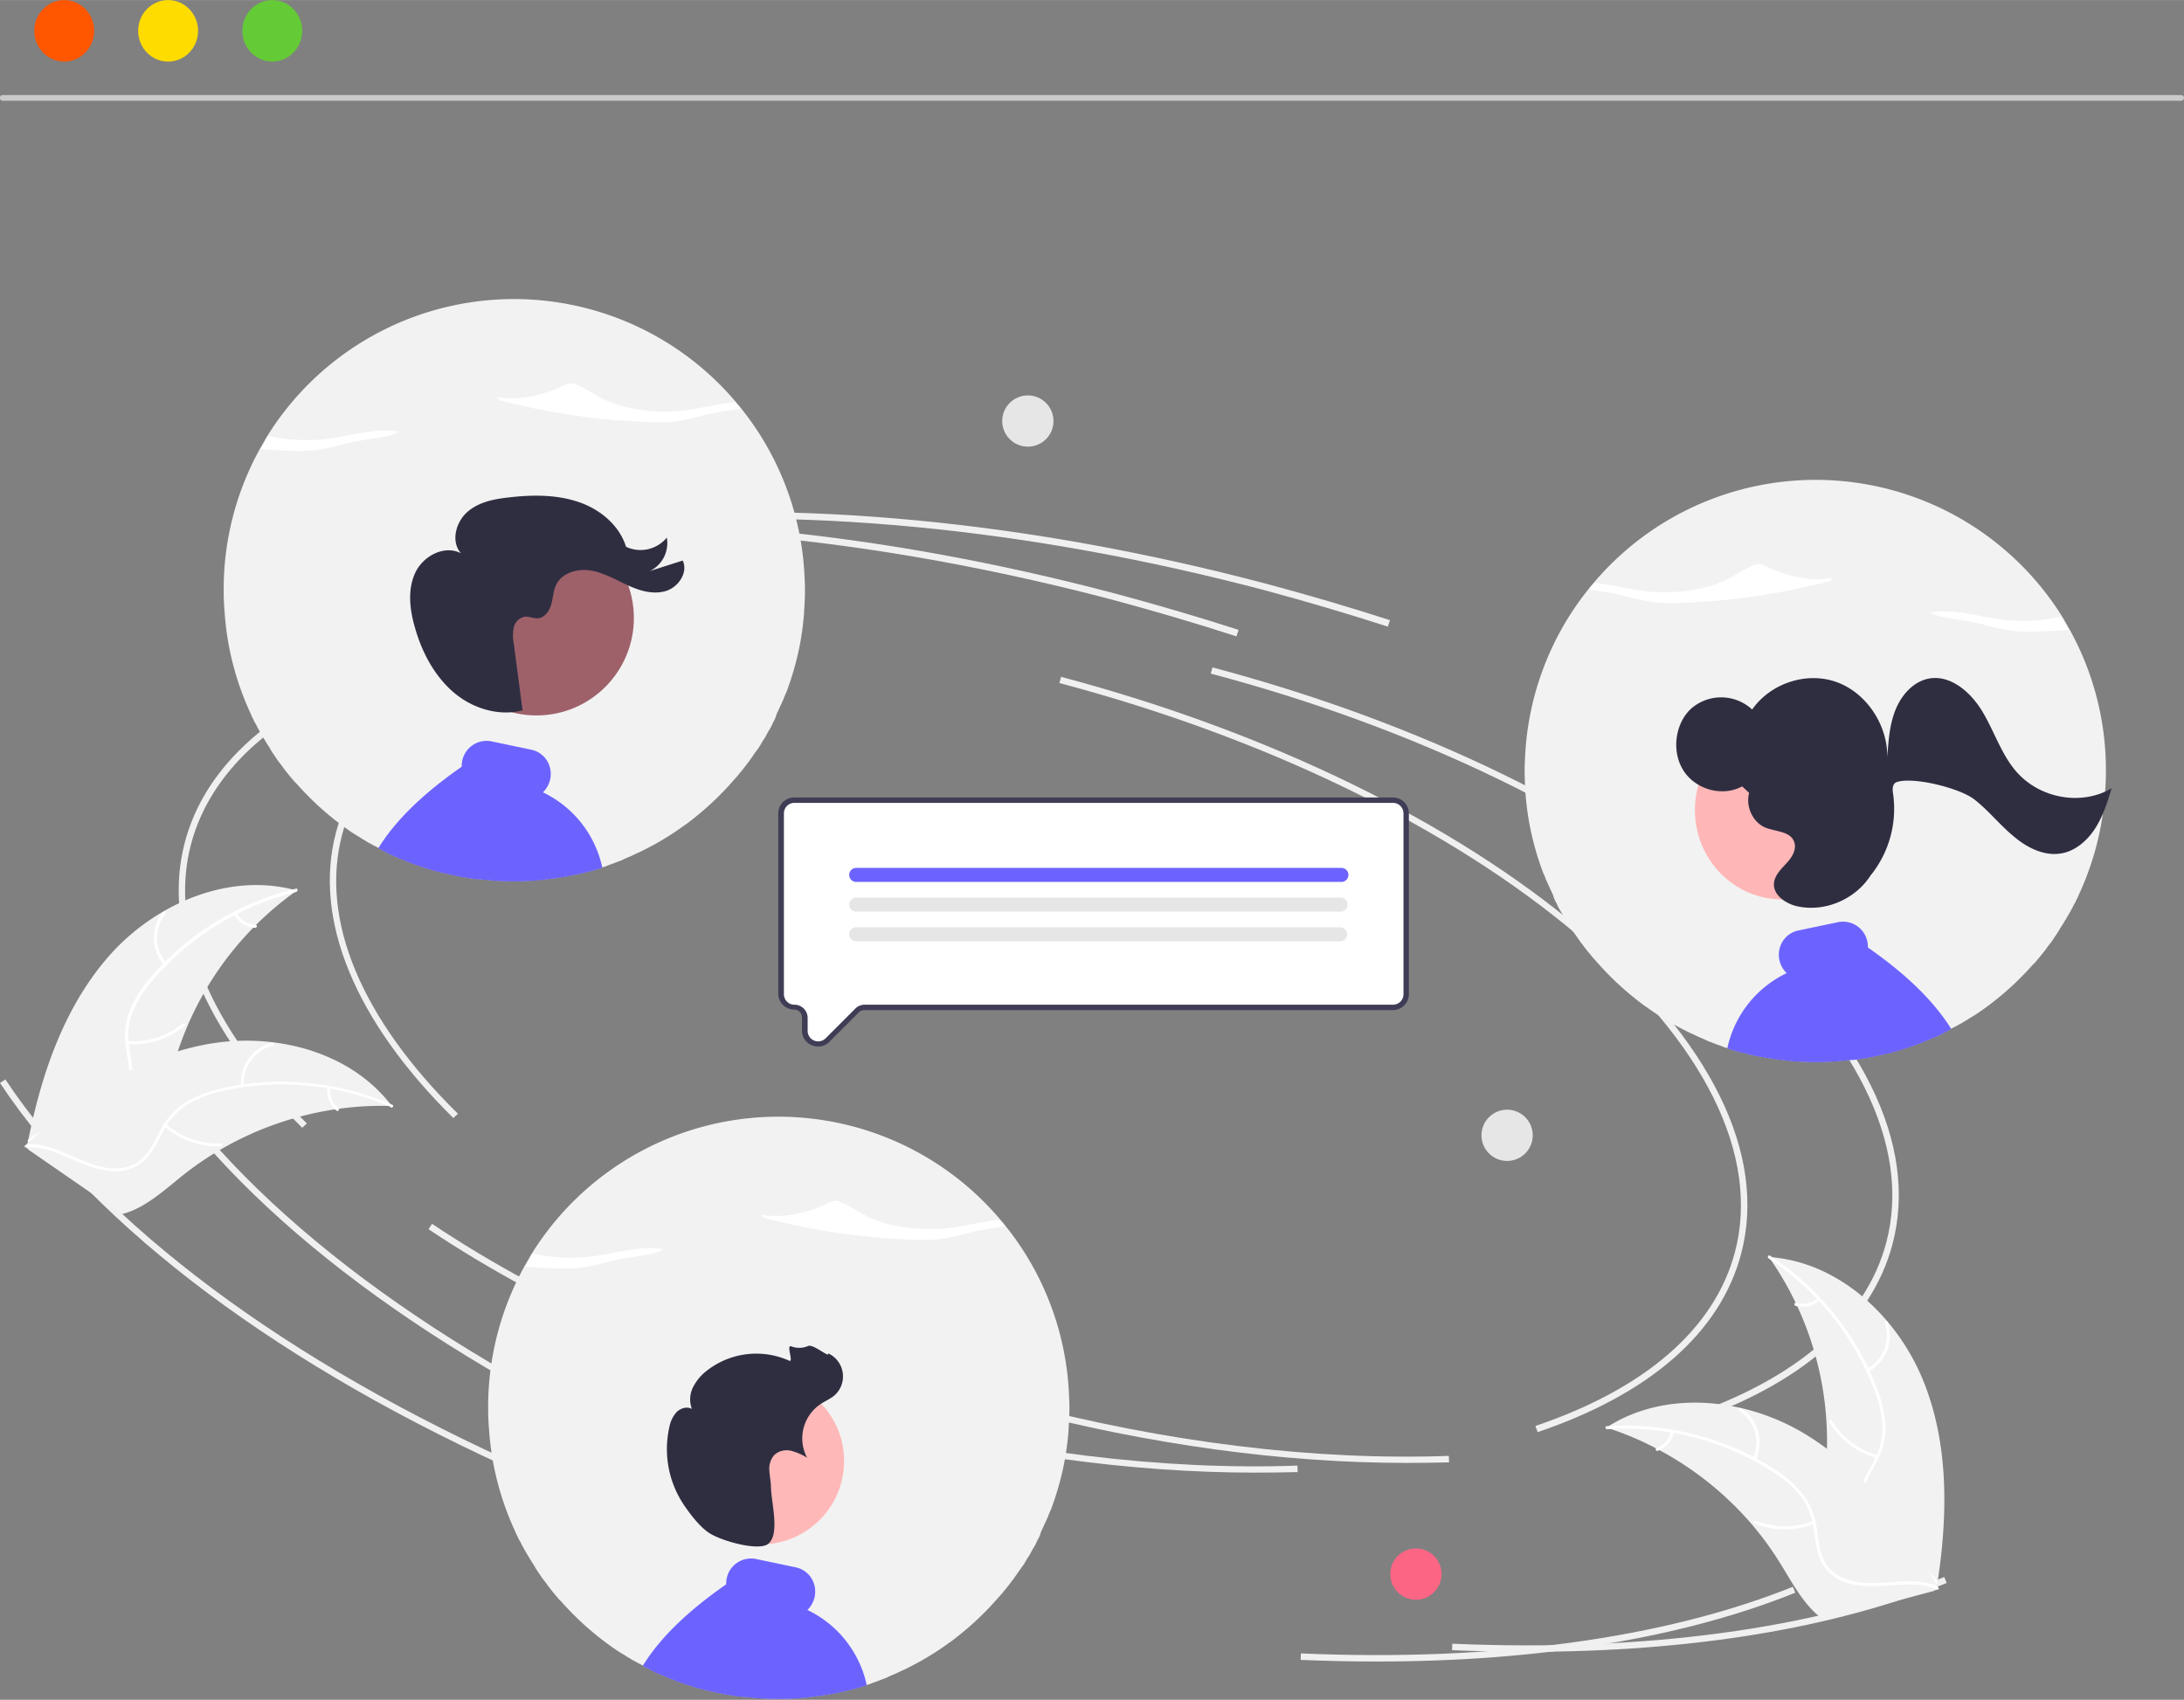 <svg xmlns="http://www.w3.org/2000/svg" data-name="Layer 1" width="809.3" height="629.9" viewBox="0 0 809.342 629.876" xmlns:xlink="http://www.w3.org/1999/xlink"><rect x="0" y="0" width="809.342" height="629.876" fill="#808080" stroke="none"/><path d="M 363.3 549.4 C 326.8 513.4 311.3 475.8 319.8 443.6 c 10.9 -41.3 59.6 -69.9 133.4 -78.4 l 0.3 2.4 c -72.8 8.4 -120.7 36.3 -131.4 76.7 c -8.3 31.4 6.9 68.1 42.9 103.5 Z" transform="translate(-195.3,-135.1)" fill="#f0f0f0"/><path d="M 716.4 677.2 c -45.7 0 -95.3 -6.8 -144.6 -19.8 c -61 -16.1 -116.9 -40.5 -161.6 -70.4 l 1.3 -2 c 44.6 29.8 100.2 54 160.9 70.1 c 54.9 14.5 110.1 21.3 159.8 19.5 l 0.1 2.4 Q 724.4 677.2 716.4 677.2 Z" transform="translate(-195.3,-135.1)" fill="#f0f0f0"/><path d="M 821.2 662.2 l -0.8 -2.3 c 40.8 -13.8 66.4 -36.1 73.9 -64.3 c 9.5 -35.9 -11.2 -77.7 -58.2 -117.5 C 788.8 438.2 720.6 405 644 384.7 l 0.6 -2.3 c 76.9 20.4 145.4 53.7 193 93.9 c 47.8 40.4 68.8 83 59 119.9 C 888.9 625.3 862.8 648.2 821.2 662.2 Z" transform="translate(-195.3,-135.1)" fill="#f0f0f0"/><path d="M 446.1 678.2 C 356.4 638.4 287.2 586.8 251.4 532.8 l 2 -1.3 C 289 585.1 357.8 636.4 447.1 676.1 Z" transform="translate(-195.3,-135.1)" fill="#f0f0f0"/><path d="M 761.6 747.2 q -13.9 0 -28.2 -0.6 l 0.1 -2.4 c 71.4 3.1 134.5 -5.5 182.3 -24.7 l 0.9 2.2 C 874.9 738.5 821.8 747.2 761.6 747.2 Z" transform="translate(-195.3,-135.1)" fill="#f0f0f0"/><path d="M 709.6 367.3 c -14.8 -4.8 -30.1 -9.3 -45.3 -13.4 c -87.8 -23.2 -174.1 -31.5 -249.6 -23.9 l -0.2 -2.4 c 75.8 -7.7 162.4 0.6 250.4 23.9 c 15.3 4.1 30.6 8.6 45.5 13.4 Z" transform="translate(-195.3,-135.1)" fill="#f0f0f0"/><path d="M 307.3 553 c -36.6 -36 -52 -73.6 -43.5 -105.8 c 10.9 -41.3 59.6 -69.9 133.4 -78.4 l 0.3 2.4 c -72.8 8.4 -120.7 36.3 -131.4 76.7 c -8.3 31.4 6.9 68.1 42.9 103.5 Z" transform="translate(-195.3,-135.1)" fill="#f0f0f0"/><path d="M 660.3 680.8 c -45.7 0 -95.3 -6.8 -144.6 -19.8 c -61 -16.1 -116.9 -40.5 -161.6 -70.4 l 1.3 -2 c 44.6 29.8 100.2 54 160.9 70.1 c 54.9 14.5 110.1 21.3 159.8 19.5 l 0.1 2.4 Q 668.4 680.8 660.3 680.8 Z" transform="translate(-195.3,-135.1)" fill="#f0f0f0"/><path d="M 765.1 665.8 l -0.8 -2.3 c 40.8 -13.8 66.4 -36.1 73.9 -64.3 c 9.5 -35.9 -11.2 -77.7 -58.2 -117.5 c -47.3 -40 -115.5 -73.2 -192.1 -93.5 l 0.6 -2.3 C 665.4 406.3 734 439.7 781.5 479.9 C 829.3 520.4 850.3 562.9 840.5 599.8 C 832.8 628.9 806.7 651.7 765.1 665.8 Z" transform="translate(-195.3,-135.1)" fill="#f0f0f0"/><path d="M 390 681.8 c -89.7 -39.8 -158.9 -91.4 -194.7 -145.4 l 2 -1.3 c 35.6 53.6 104.4 104.9 193.7 144.5 Z" transform="translate(-195.3,-135.1)" fill="#f0f0f0"/><path d="M 705.5 750.8 q -13.9 0 -28.2 -0.6 l 0.1 -2.4 c 71.4 3.1 134.5 -5.5 182.3 -24.7 l 0.9 2.2 C 818.9 742.1 765.7 750.8 705.5 750.8 Z" transform="translate(-195.3,-135.1)" fill="#f0f0f0"/><path d="M 653.5 370.9 c -14.8 -4.8 -30.1 -9.3 -45.3 -13.4 c -87.8 -23.2 -174.1 -31.5 -249.6 -23.9 l -0.2 -2.4 c 75.8 -7.7 162.4 0.6 250.4 23.9 c 15.3 4.1 30.6 8.6 45.5 13.4 Z" transform="translate(-195.3,-135.1)" fill="#f0f0f0"/><path d="M 236 489 c 17.1 -19.2 44.5 -30.9 69.3 -23.9 a 118.7 118.7 0 0 0 -46.3 67.1 c -2.7 10.5 -4.6 22.4 -13.3 28.8 c -5.4 4 -12.6 4.9 -19.3 4 c -6.7 -0.9 -13 -3.5 -19.2 -6.1 l -1.7 0.1 C 210.4 533.7 218.9 508.3 236 489 Z" transform="translate(-195.3,-135.1)" fill="#f2f2f2"/><path d="M 305.2 465.6 a 101.5 101.5 0 0 0 -53.2 32.6 a 43.7 43.7 0 0 0 -7.4 11.5 a 25.1 25.1 0 0 0 -1.5 13.1 c 0.6 4.1 1.6 8.3 1.1 12.5 a 15.3 15.3 0 0 1 -6.5 10.7 c -4.4 3.2 -9.6 4.6 -14.8 5.8 c -5.7 1.3 -11.7 2.7 -16.4 6.5 c -0.6 0.5 -1.3 -0.4 -0.7 -0.9 c 8.1 -6.6 19.5 -5.8 28.5 -10.6 c 4.2 -2.2 7.8 -5.8 8.6 -10.6 c 0.8 -4.2 -0.3 -8.5 -0.9 -12.7 a 26.7 26.7 0 0 1 1 -12.9 a 40.4 40.4 0 0 1 6.9 -11.8 a 98.4 98.4 0 0 1 22.9 -20.5 a 103.3 103.3 0 0 1 32.2 -13.9 c 0.7 -0.2 0.8 1 0.1 1.1 Z" transform="translate(-195.3,-135.1)" fill="#ffffff"/><path d="M 256.2 492.8 a 15.2 15.2 0 0 1 -0.5 -19.7 c 0.5 -0.6 1.4 0.1 0.9 0.7 a 14.1 14.1 0 0 0 0.5 18.3 c 0.5 0.5 -0.4 1.2 -0.9 0.7 Z" transform="translate(-195.3,-135.1)" fill="#ffffff"/><path d="M 242.6 520.9 a 29.3 29.3 0 0 0 20.4 -6.5 c 0.6 -0.5 1.3 0.4 0.7 0.9 a 30.5 30.5 0 0 1 -21.2 6.7 c -0.7 -0.1 -0.6 -1.2 0.2 -1.1 Z" transform="translate(-195.3,-135.1)" fill="#ffffff"/><path d="M 283 473.5 a 8.6 8.6 0 0 0 7 4.3 c 0.7 0 0.6 1.2 -0.2 1.1 a 9.7 9.7 0 0 1 -7.7 -4.7 a 0.6 0.6 0 0 1 0.1 -0.8 a 0.6 0.6 0 0 1 0.8 0.1 Z" transform="translate(-195.3,-135.1)" fill="#ffffff"/><path d="M 340.5 544.9 c -0.5 0 -0.9 0 -1.4 0 a 113.5 113.5 0 0 0 -18.4 1.1 c -0.5 0.1 -0.9 0.1 -1.4 0.2 a 119.6 119.6 0 0 0 -41.6 14.5 a 116.2 116.2 0 0 0 -14.6 9.9 c -6.4 5.1 -12.9 11.1 -20.3 13.7 a 19.9 19.9 0 0 1 -2.4 0.7 l -34.6 -23.9 c -0.1 -0.1 -0.1 -0.2 -0.2 -0.3 l -1.4 -0.9 c 0.2 -0.2 0.5 -0.4 0.7 -0.6 c 0.1 -0.1 0.3 -0.2 0.4 -0.4 c 0.1 -0.1 0.2 -0.2 0.3 -0.2 c 0 0 0.1 -0.1 0.1 -0.1 c 0.1 -0.1 0.2 -0.1 0.2 -0.2 q 2 -1.8 4 -3.5 c 0 0 0 0 0 0 c 10.3 -8.8 21.3 -16.8 33.3 -22.9 c 0.4 -0.2 0.7 -0.4 1.1 -0.5 a 110.9 110.9 0 0 1 16.8 -6.8 a 98 98 0 0 1 9.6 -2.4 a 81.5 81.5 0 0 1 25.5 -1 c 16.9 2 33 9.4 43.5 22.6 C 340 544.2 340.2 544.6 340.5 544.9 Z" transform="translate(-195.3,-135.1)" fill="#f2f2f2"/><path d="M 340.1 545.3 a 101.5 101.5 0 0 0 -62.1 -6 a 43.7 43.7 0 0 0 -12.8 4.8 a 25.1 25.1 0 0 0 -9.1 9.6 c -2 3.6 -3.7 7.6 -6.6 10.7 a 15.3 15.3 0 0 1 -11.7 4.7 c -5.4 -0.1 -10.4 -2.1 -15.3 -4.2 c -5.4 -2.4 -11 -4.9 -17 -4.7 c -0.7 0 -0.7 -1.1 0 -1.1 c 10.5 -0.4 19 7.1 29.1 8.7 c 4.7 0.7 9.7 0.1 13.3 -3.3 c 3.2 -2.9 4.9 -7 6.9 -10.7 a 26.7 26.7 0 0 1 8.5 -9.7 a 40.4 40.4 0 0 1 12.6 -5.3 a 98.4 98.4 0 0 1 30.7 -2.6 a 103.3 103.3 0 0 1 34.1 8.3 c 0.7 0.3 0.1 1.3 -0.6 1 Z" transform="translate(-195.3,-135.1)" fill="#ffffff"/><path d="M 284.6 537.5 a 15.2 15.2 0 0 1 11.5 -16 c 0.7 -0.2 1 0.9 0.3 1.1 a 14.1 14.1 0 0 0 -10.7 14.9 c 0.1 0.7 -1.1 0.7 -1.1 0 Z" transform="translate(-195.3,-135.1)" fill="#ffffff"/><path d="M 256.9 551.7 a 29.3 29.3 0 0 0 20.2 7.1 c 0.7 0 0.7 1.1 0 1.1 a 30.5 30.5 0 0 1 -21 -7.5 c -0.6 -0.5 0.3 -1.3 0.8 -0.8 Z" transform="translate(-195.3,-135.1)" fill="#ffffff"/><path d="M 317.7 538.2 a 8.6 8.6 0 0 0 3 7.6 c 0.6 0.5 -0.2 1.3 -0.8 0.8 a 9.7 9.7 0 0 1 -3.3 -8.4 a 0.6 0.6 0 0 1 0.6 -0.6 a 0.6 0.6 0 0 1 0.6 0.6 Z" transform="translate(-195.3,-135.1)" fill="#ffffff"/><path d="M 908 646.7 c -9.7 -23.9 -31.5 -44.1 -57.2 -45.8 a 118.7 118.7 0 0 1 21.1 78.7 c -1 10.8 -3.2 22.6 2.8 31.6 c 3.8 5.6 10.2 8.9 16.8 10.3 c 6.6 1.4 13.4 1.1 20.1 0.7 l 1.5 0.7 C 917.1 697.4 917.7 670.5 908 646.7 Z" transform="translate(-195.3,-135.1)" fill="#f2f2f2"/><path d="M 850.7 601.4 a 101.5 101.5 0 0 1 39.1 48.6 a 43.7 43.7 0 0 1 3.1 13.3 a 25.1 25.1 0 0 1 -3 12.8 c -1.9 3.7 -4.3 7.3 -5.3 11.4 a 15.3 15.3 0 0 0 2.5 12.3 c 3 4.5 7.5 7.6 11.9 10.4 c 5 3.2 10.1 6.4 13.3 11.6 c 0.4 0.6 1.3 0 0.9 -0.6 c -5.4 -9 -16.4 -12 -23.2 -19.6 c -3.2 -3.5 -5.4 -8 -4.5 -12.9 c 0.7 -4.2 3.2 -7.9 5.1 -11.7 A 26.7 26.7 0 0 0 894 664.7 a 40.4 40.4 0 0 0 -2.5 -13.4 a 98.4 98.4 0 0 0 -14.7 -27 a 103.3 103.3 0 0 0 -25.6 -23.9 c -0.6 -0.4 -1.1 0.6 -0.5 1 Z" transform="translate(-195.3,-135.1)" fill="#ffffff"/><path d="M 887.7 643.4 a 15.2 15.2 0 0 0 7.1 -18.4 c -0.2 -0.7 -1.3 -0.3 -1.1 0.3 a 14.1 14.1 0 0 1 -6.6 17.1 c -0.6 0.3 0 1.3 0.6 0.9 Z" transform="translate(-195.3,-135.1)" fill="#ffffff"/><path d="M 891.1 674.4 a 29.3 29.3 0 0 1 -17 -12.9 c -0.4 -0.6 -1.3 0 -0.9 0.6 a 30.5 30.5 0 0 0 17.7 13.4 c 0.7 0.2 0.9 -0.9 0.2 -1.1 Z" transform="translate(-195.3,-135.1)" fill="#ffffff"/><path d="M 868.9 616.2 a 8.6 8.6 0 0 1 -8 1.7 c -0.7 -0.2 -0.9 0.9 -0.2 1.1 a 9.7 9.7 0 0 0 8.8 -1.9 a 0.6 0.6 0 0 0 0.2 -0.8 a 0.6 0.6 0 0 0 -0.8 -0.2 Z" transform="translate(-195.3,-135.1)" fill="#ffffff"/><path d="M 790.8 664.2 c 0.4 0.1 0.9 0.3 1.3 0.4 a 113.5 113.5 0 0 1 16.9 7.2 c 0.4 0.2 0.9 0.4 1.3 0.7 a 119.6 119.6 0 0 1 34.3 27.6 a 116.2 116.2 0 0 1 10.4 14.3 c 4.3 6.9 8.4 14.8 14.5 19.7 a 19.9 19.9 0 0 0 2 1.4 l 40.6 -10.9 c 0.1 -0.1 0.2 -0.1 0.2 -0.2 l 1.6 -0.4 c -0.1 -0.3 -0.3 -0.5 -0.4 -0.8 c -0.1 -0.2 -0.2 -0.3 -0.3 -0.5 c -0.1 -0.1 -0.1 -0.2 -0.2 -0.3 c 0 0 0 -0.1 -0.1 -0.1 c 0 -0.1 -0.1 -0.2 -0.1 -0.3 q -1.3 -2.3 -2.6 -4.6 c 0 0 0 0 0 0 c -6.7 -11.7 -14.4 -23 -23.7 -32.7 c -0.3 -0.3 -0.6 -0.6 -0.9 -0.9 a 110.9 110.9 0 0 0 -13.5 -12 a 98 98 0 0 0 -8.2 -5.5 a 81.5 81.5 0 0 0 -23.7 -9.5 c -16.6 -3.8 -34.2 -2.2 -48.5 6.6 C 791.5 663.7 791.2 663.9 790.8 664.2 Z" transform="translate(-195.3,-135.1)" fill="#f2f2f2"/><path d="M 791 664.7 a 101.5 101.5 0 0 1 60.5 15.3 a 43.7 43.7 0 0 1 10.5 8.8 a 25.1 25.1 0 0 1 5.3 12.1 c 0.7 4.1 0.9 8.4 2.6 12.3 a 15.3 15.3 0 0 0 9.4 8.3 c 5.1 1.7 10.5 1.5 15.8 1.1 c 5.9 -0.4 12 -1 17.6 1.3 c 0.7 0.3 1.1 -0.8 0.4 -1.1 c -9.7 -3.9 -20.3 0.3 -30.3 -1.6 c -4.7 -0.9 -9.1 -3.2 -11.4 -7.6 c -2 -3.8 -2.2 -8.2 -2.9 -12.4 a 26.7 26.7 0 0 0 -4.8 -12 a 40.4 40.4 0 0 0 -10.1 -9.2 a 98.4 98.4 0 0 0 -28 -12.7 a 103.3 103.3 0 0 0 -34.9 -3.7 c -0.7 0 -0.5 1.2 0.2 1.1 Z" transform="translate(-195.3,-135.1)" fill="#ffffff"/><path d="M 846 675.9 a 15.2 15.2 0 0 0 -5.4 -18.9 c -0.6 -0.4 -1.3 0.5 -0.7 0.9 a 14.1 14.1 0 0 1 5 17.6 c -0.3 0.7 0.8 1 1.1 0.4 Z" transform="translate(-195.3,-135.1)" fill="#ffffff"/><path d="M 867.3 698.7 a 29.3 29.3 0 0 1 -21.4 -0.1 c -0.7 -0.3 -1.1 0.8 -0.4 1.1 a 30.5 30.5 0 0 0 22.3 0 c 0.7 -0.3 0.2 -1.3 -0.5 -1 Z" transform="translate(-195.3,-135.1)" fill="#ffffff"/><path d="M 814.6 665.5 a 8.6 8.6 0 0 1 -5.4 6.2 c -0.7 0.3 -0.2 1.3 0.5 1 a 9.7 9.7 0 0 0 5.9 -6.8 a 0.6 0.6 0 0 0 -0.3 -0.7 a 0.6 0.6 0 0 0 -0.7 0.3 Z" transform="translate(-195.3,-135.1)" fill="#ffffff"/><circle cx="524.7" cy="583.3" r="9.5" fill="#fd6584"/><circle cx="558.5" cy="420.7" r="9.5" fill="#e6e6e6"/><circle cx="380.9" cy="156" r="9.5" fill="#e6e6e6"/><path d="M 376.2 657.2 c 0 2.4 0.1 4.9 0.3 7.3 c 0.2 2.9 0.5 5.7 0.9 8.6 a 107.2 107.2 0 0 0 8 27.7 q 0.3 0.7 0.6 1.3 l 0.3 0.7 c 0.1 0.2 0.2 0.4 0.3 0.7 c 0.1 0.3 0.3 0.6 0.4 0.8 c 0.2 0.3 0.3 0.7 0.5 1.1 c 0 0 0 0.1 0.1 0.1 c 0.1 0.3 0.3 0.6 0.5 0.9 a 1.7 1.7 0 0 0 0.1 0.2 c 0.2 0.3 0.3 0.7 0.5 1 c 0.2 0.4 0.4 0.7 0.6 1.1 c 0.5 0.9 1 1.8 1.5 2.6 c 0.1 0.3 0.3 0.5 0.5 0.8 c 0.1 0.2 0.3 0.5 0.4 0.7 c 0.1 0.2 0.2 0.3 0.3 0.5 c 0.2 0.3 0.3 0.5 0.5 0.8 c 0.4 0.6 0.8 1.2 1.1 1.8 h 0 c 0.2 0.3 0.3 0.5 0.5 0.8 v 0 c 0.5 0.8 1.1 1.6 1.6 2.4 a 0 0 0 0 1 0 0 c 0.4 0.6 0.9 1.3 1.4 1.9 v 0 c 0.3 0.4 0.6 0.8 0.9 1.2 c 0.2 0.3 0.5 0.7 0.7 1 c 0.1 0.1 0.1 0.1 0.2 0.2 v 0 c 0.1 0.1 0.1 0.2 0.2 0.3 q 1.6 2 3.3 4 l 0.2 0.2 c 0.1 0.1 0.1 0.1 0.2 0.2 c 0.1 0.1 0.2 0.2 0.3 0.3 c 0.1 0.1 0.2 0.2 0.3 0.3 a 108.6 108.6 0 0 0 19.8 17.5 c 1 0.7 2 1.3 3 1.9 c 0.3 0.2 0.5 0.3 0.8 0.5 c 0.1 0.1 0.1 0.1 0.2 0.1 c 0.1 0.1 0.3 0.2 0.4 0.3 c 0.1 0.1 0.3 0.2 0.4 0.2 c 0.5 0.3 1.1 0.7 1.6 1 c 0.1 0.1 0.3 0.2 0.4 0.2 c 0.1 0.1 0.3 0.1 0.4 0.2 c 0 0 0 0 0 0 h 0 v 0 h 0 q 1 0.6 2 1.1 c 0.4 0.2 0.8 0.4 1.1 0.6 c 0.9 0.5 1.7 0.9 2.6 1.4 c 0.3 0.1 0.6 0.3 0.9 0.5 c 0.3 0.1 0.5 0.3 0.8 0.4 c 0.1 0 0.1 0.1 0.2 0.1 c 0.2 0.1 0.4 0.2 0.7 0.3 c 0.2 0.1 0.5 0.2 0.7 0.3 c 0.3 0.1 0.5 0.2 0.8 0.3 c 1 0.5 2 0.9 3 1.3 a 105.9 105.9 0 0 0 11.1 3.8 c 0.2 0.1 0.3 0.1 0.5 0.1 q 2.4 0.7 4.9 1.2 q 4.3 1 8.6 1.6 h 0 c 0.3 0.1 0.7 0.1 1 0.1 c 0 0 0.1 0 0.1 0 c 0 0 0 0 0 0 c 0.4 0.1 0.8 0.1 1.1 0.1 a 0.2 0.2 0 0 0 0.1 0 c 0.4 0.1 0.7 0.1 1.1 0.1 q 0.6 0.1 1.2 0.1 q 0.5 0 0.9 0.1 a 0.2 0.2 0 0 0 0.1 0 c 0.3 0 0.5 0.1 0.8 0.1 h 0 c 0.2 0 0.5 0 0.7 0.1 c 2.8 0.2 5.6 0.3 8.4 0.3 c 3.1 0 6.1 -0.1 9.1 -0.4 h 0 c 0.7 -0.1 1.3 -0.1 1.9 -0.2 c 0.2 0 0.3 0 0.5 -0.1 c 0 0 0.1 0 0.1 0 c 0.1 0 0.1 0 0.2 0 a 0.2 0.2 0 0 0 0.1 0 c 0.2 0 0.4 -0.1 0.7 -0.1 l 0.8 -0.1 c 0.3 0 0.5 -0.1 0.8 -0.1 c 0.1 0 0.1 0 0.2 0 c 0.2 0 0.4 -0.1 0.5 -0.1 c 0.1 0 0.2 0 0.3 0 c 0.2 0 0.3 -0.1 0.5 -0.1 h 0 a 105.7 105.7 0 0 0 16.2 -3.6 c 0.3 -0.1 0.6 -0.2 0.8 -0.3 c 0 0 0 0 0 0 c 0.1 0 0.2 -0.1 0.3 -0.1 c 0.8 -0.2 1.5 -0.5 2.2 -0.8 c 1 -0.3 2 -0.7 3 -1.1 c 0.3 -0.1 0.5 -0.2 0.8 -0.3 c 0.6 -0.2 1.1 -0.4 1.6 -0.7 c 0.9 -0.4 1.8 -0.8 2.8 -1.2 c 0.8 -0.4 1.7 -0.8 2.5 -1.2 c 0 0 0.1 0 0.1 0 c 0.2 -0.1 0.4 -0.2 0.6 -0.3 h 0 a 107.2 107.2 0 0 0 13.3 -7.6 q 2 -1.4 4 -2.8 c 1.1 -0.8 2.1 -1.6 3.1 -2.4 a 108.3 108.3 0 0 0 14.2 -13.6 v 0 c 0.3 -0.3 0.6 -0.7 0.9 -1 c 0.1 -0.1 0.1 -0.1 0.1 -0.1 c 0.2 -0.2 0.4 -0.5 0.6 -0.7 v 0 c 0.3 -0.3 0.5 -0.6 0.7 -0.9 c 0.1 -0.1 0.1 -0.1 0.2 -0.2 v 0 c 0.2 -0.2 0.4 -0.5 0.6 -0.7 c 0.1 -0.1 0.2 -0.2 0.3 -0.4 v 0 c 0.6 -0.7 1.2 -1.5 1.7 -2.2 c 0.1 -0.2 0.3 -0.4 0.5 -0.6 c 0.7 -1 1.4 -2 2.1 -3 v 0 c 0.3 -0.4 0.5 -0.8 0.8 -1.1 q 0.4 -0.6 0.8 -1.1 c 0.3 -0.4 0.5 -0.8 0.8 -1.2 l 0 -0.1 c 0.3 -0.4 0.5 -0.8 0.7 -1.2 c 0.2 -0.3 0.4 -0.6 0.6 -0.9 c 0.1 -0.2 0.3 -0.4 0.4 -0.6 a 2.4 2.4 0 0 0 0.1 -0.2 q 0.4 -0.7 0.8 -1.5 c 0.3 -0.6 0.7 -1.1 1 -1.7 c 0.1 -0.2 0.3 -0.5 0.4 -0.7 c 0.1 -0.1 0.1 -0.2 0.1 -0.2 c 0.1 -0.3 0.3 -0.6 0.4 -0.9 c 0.1 -0.3 0.3 -0.6 0.5 -0.9 c 0.1 -0.3 0.3 -0.6 0.4 -0.9 c 0.1 -0.2 0.2 -0.4 0.3 -0.7 a 0.2 0.2 0 0 1 0 -0.1 c 0.1 -0.1 0.1 -0.2 0.1 -0.3 a 0.2 0.2 0 0 0 0 -0.1 c 0.1 -0.2 0.2 -0.5 0.3 -0.7 c 0.1 -0.3 0.3 -0.6 0.4 -0.9 c 0.1 -0.2 0.2 -0.4 0.3 -0.6 c 0.1 -0.3 0.3 -0.6 0.4 -0.9 c 0.1 -0.3 0.3 -0.6 0.4 -0.9 a 2.3 2.3 0 0 0 0.1 -0.2 c 0.1 -0.1 0.1 -0.3 0.2 -0.4 c 0.2 -0.4 0.3 -0.8 0.5 -1.1 c 0.2 -0.4 0.3 -0.8 0.5 -1.3 c 0.2 -0.4 0.3 -0.8 0.5 -1.2 l 0.1 -0.1 a 108.3 108.3 0 0 0 5.3 -18.9 v 0 a 109.4 109.4 0 0 0 1.4 -11.1 c 0 -0.2 0 -0.4 0 -0.6 c 0.2 -2.5 0.3 -5.1 0.3 -7.6 c 0 -1.1 0 -2.3 -0.1 -3.4 a 107.2 107.2 0 0 0 -23.8 -64.2 c -0.3 -0.4 -0.6 -0.8 -1 -1.2 c -0.3 -0.4 -0.7 -0.8 -1 -1.2 a 107.7 107.7 0 0 0 -173 12.4 c -0.5 0.8 -1 1.6 -1.4 2.4 c -0.5 0.8 -0.9 1.6 -1.4 2.4 A 107.3 107.3 0 0 0 376.2 657.2 Z" transform="translate(-195.3,-135.1)" fill="#f2f2f2"/><path d="M 479.6 586.7 a 254.2 254.2 0 0 0 54.1 7.8 a 67.8 67.8 0 0 0 8.3 -0.1 c 6.1 -0.5 11.3 -2.4 17.1 -3.5 c 2.8 -0.5 5.9 -0.9 8.7 -1.4 q -1 -1.2 -2 -2.4 c -6 0.5 -12.2 2.2 -18.3 3 c -10.4 1.3 -22 -0.2 -29.9 -3.8 c -3.8 -1.8 -6.8 -4 -10.6 -5.7 a 4.9 4.9 0 0 0 -1.7 -0.5 a 5.8 5.8 0 0 0 -3.1 0.8 c -6.4 3.2 -15.7 5.8 -24.3 4.4 C 477.3 585.9 478.6 586.5 479.6 586.7 Z" transform="translate(-195.3,-135.1)" fill="#ffffff"/><path d="M 441.5 598.1 c -0.1 0 -0.2 0 -0.2 0 a 6.4 6.4 0 0 0 0.9 -0.7 Z" transform="translate(-195.3,-135.1)" fill="#ffffff"/><path d="M 389.9 604.5 q 5.4 0.4 10.8 0.6 a 68.3 68.3 0 0 0 8.3 -0.1 c 6.1 -0.5 11.3 -2.4 17.1 -3.5 c 5.3 -1 11.8 -1.4 15.1 -3.5 c -8.7 -1.5 -17.7 1.6 -26.7 2.7 a 63.8 63.8 0 0 1 -21.8 -1.1 Q 391.3 602 389.9 604.5 Z" transform="translate(-195.3,-135.1)" fill="#ffffff"/><path d="M 433.5 752.4 c 0.9 0.5 1.7 0.9 2.6 1.4 c 0.3 0.1 0.6 0.3 0.9 0.5 c 0.3 0.1 0.5 0.3 0.8 0.4 c 0.1 0 0.1 0.1 0.2 0.1 c 0.2 0.1 0.4 0.2 0.7 0.3 c 0.2 0.1 0.5 0.2 0.7 0.3 c 0.3 0.1 0.5 0.2 0.8 0.3 c 1 0.5 2 0.9 3 1.3 a 105.9 105.9 0 0 0 11.1 3.8 c 0.2 0.1 0.3 0.1 0.5 0.1 q 2.4 0.7 4.9 1.2 q 4.3 1 8.6 1.6 h 0 c 0.3 0.1 0.7 0.1 1 0.1 c 0 0 0.1 0 0.1 0 c 0 0 0 0 0 0 c 0.4 0.1 0.8 0.1 1.1 0.1 a 0.2 0.2 0 0 0 0.1 0 c 0.4 0.1 0.7 0.1 1.1 0.1 q 0.6 0.1 1.2 0.1 q 0.5 0 0.9 0.1 a 0.2 0.2 0 0 0 0.1 0 c 0.3 0 0.5 0.1 0.8 0.1 h 0 c 0.2 0 0.5 0 0.7 0.1 c 2.8 0.2 5.6 0.3 8.4 0.3 c 3.1 0 6.1 -0.1 9.1 -0.4 h 0 c 0.7 -0.1 1.3 -0.1 1.9 -0.2 c 0.2 0 0.3 0 0.5 -0.1 c 0 0 0.1 0 0.1 0 c 0.1 0 0.1 0 0.2 0 a 0.2 0.2 0 0 0 0.1 0 c 0.2 0 0.4 -0.1 0.7 -0.1 l 0.8 -0.1 c 0.3 0 0.5 -0.1 0.8 -0.1 c 0.1 0 0.1 0 0.2 0 c 0.2 0 0.4 -0.1 0.5 -0.1 c 0.1 0 0.2 0 0.3 0 c 0.2 0 0.3 -0.1 0.5 -0.1 h 0 a 105.7 105.7 0 0 0 16.2 -3.6 c 0.3 -0.1 0.6 -0.2 0.8 -0.3 a 40.2 40.2 0 0 0 -22 -27.9 a 9.5 9.5 0 0 0 2.7 -4.9 a 9.3 9.3 0 0 0 -1.3 -7 a 9 9 0 0 0 -5.7 -3.9 l -14.8 -3.1 a 9.2 9.2 0 0 0 -10.8 7.2 a 9.8 9.8 0 0 0 -0.2 2.2 C 450.2 732.1 439.9 742 433.5 752.4 Z" transform="translate(-195.3,-135.1)" fill="#6c63ff"/><circle cx="281.9" cy="541.4" r="30.9" fill="#ffb8b8"/><path d="M 458 703.1 c -3.3 -2.2 -6.7 -6.6 -8.9 -9.8 a 37.1 37.1 0 0 1 -5.7 -29.6 a 11.3 11.3 0 0 1 2.7 -5.4 c 1.5 -1.4 3.8 -2.1 5.6 -1.1 a 10.1 10.1 0 0 1 0.4 -8 a 17.9 17.9 0 0 1 5.3 -6.3 a 29.7 29.7 0 0 1 30.3 -3.6 c 1.9 0.9 -1.2 -6 0.8 -5.3 a 8.2 8.2 0 0 0 6.2 -0.1 c 1.9 -1 8.2 4.7 7.5 2.7 a 9.4 9.4 0 0 1 2.2 15.7 c -1.6 1.3 -3.6 2.1 -5.3 3.3 a 15.3 15.3 0 0 0 -4.7 19.7 a 20.3 20.3 0 0 0 -6 -2.6 a 6.9 6.9 0 0 0 -6.1 1.5 a 7.7 7.7 0 0 0 -1.9 5.8 c 0.1 2.1 0.6 4.2 0.6 6.3 c 0.2 6.1 3.5 17.8 -1.3 21.1 C 475.8 709.8 462.5 706.1 458 703.1 Z" transform="translate(-195.3,-135.1)" fill="#2f2e41"/><path d="M 1003.7 172.4 H 196.3 a 1 1 0 0 1 0 -2.1 h 807.3 a 1 1 0 0 1 0 2.1 Z" transform="translate(-195.3,-135.1)" fill="#cacaca"/><ellipse cx="23.8" cy="11.4" rx="11.1" ry="11.4" fill="rgb(255, 86, 0)"/><ellipse cx="62.3" cy="11.4" rx="11.1" ry="11.4" fill="rgb(255, 220, 0)"/><ellipse cx="100.9" cy="11.4" rx="11.1" ry="11.4" fill="rgb(100, 202, 54)"/><path d="M 498.4 521.9 a 4.9 4.9 0 0 1 -1.9 -0.4 a 4.8 4.8 0 0 1 -3 -4.5 v -4.9 a 3.9 3.9 0 0 0 -3.9 -3.9 a 4.9 4.9 0 0 1 -4.9 -4.9 V 436.5 a 4.9 4.9 0 0 1 4.9 -4.9 H 711.5 a 4.9 4.9 0 0 1 4.9 4.9 v 67 a 4.9 4.9 0 0 1 -4.9 4.9 H 515.6 a 3.8 3.8 0 0 0 -2.7 1.1 l -11.1 11.1 A 4.8 4.8 0 0 1 498.4 521.9 Z" transform="translate(-195.3,-135.1)" fill="#ffffff"/><path d="M 498.4 522.9 a 5.9 5.9 0 0 1 -2.3 -0.5 a 5.8 5.8 0 0 1 -3.6 -5.4 v -4.9 a 2.9 2.9 0 0 0 -2.9 -2.9 a 5.9 5.9 0 0 1 -5.9 -5.9 V 436.5 a 5.9 5.9 0 0 1 5.9 -5.9 H 711.5 a 5.9 5.9 0 0 1 5.9 5.9 v 67 a 5.9 5.9 0 0 1 -5.9 5.9 H 515.6 a 2.8 2.8 0 0 0 -2 0.8 l -11.1 11.1 A 5.8 5.8 0 0 1 498.4 522.9 Z M 489.7 432.6 a 3.9 3.9 0 0 0 -3.9 3.9 v 67 a 3.9 3.9 0 0 0 3.9 3.9 a 4.9 4.9 0 0 1 4.9 4.9 v 4.9 a 3.9 3.9 0 0 0 6.6 2.7 l 11.1 -11.1 a 4.8 4.8 0 0 1 3.4 -1.4 H 711.5 a 3.9 3.9 0 0 0 3.9 -3.9 V 436.5 a 3.9 3.9 0 0 0 -3.9 -3.9 Z" transform="translate(-195.3,-135.1)" fill="#3f3d56"/><path d="M 692.4 461.9 H 512.6 a 2.6 2.6 0 0 1 0 -5.2 H 692.4 a 2.6 2.6 0 0 1 0 5.2 Z" transform="translate(-195.3,-135.1)" fill="#6c63ff"/><path d="M 692.1 472.9 H 512.6 a 2.6 2.6 0 0 1 0 -5.2 H 692.1 a 2.6 2.6 0 1 1 0 5.2 Z" transform="translate(-195.3,-135.1)" fill="#e6e6e6"/><path d="M 691.9 483.9 H 512.6 a 2.6 2.6 0 0 1 0 -5.2 H 691.9 a 2.6 2.6 0 0 1 0 5.2 Z" transform="translate(-195.3,-135.1)" fill="#e6e6e6"/><path d="M 975.7 421.2 c 0 2.4 -0.1 4.9 -0.3 7.3 c -0.2 2.9 -0.5 5.7 -0.9 8.6 a 107.2 107.2 0 0 1 -8 27.7 q -0.3 0.7 -0.6 1.3 l -0.3 0.7 c -0.1 0.2 -0.2 0.4 -0.3 0.7 c -0.1 0.3 -0.3 0.6 -0.4 0.8 c -0.2 0.3 -0.3 0.7 -0.5 1.1 c 0 0 0 0.1 -0.1 0.1 c -0.1 0.3 -0.3 0.6 -0.5 0.9 a 1.7 1.7 0 0 1 -0.1 0.2 c -0.2 0.3 -0.3 0.7 -0.5 1 c -0.2 0.4 -0.4 0.7 -0.6 1.1 c -0.5 0.9 -1 1.8 -1.5 2.6 c -0.1 0.3 -0.3 0.5 -0.5 0.8 c -0.1 0.2 -0.3 0.5 -0.4 0.7 c -0.1 0.2 -0.2 0.3 -0.3 0.5 c -0.2 0.3 -0.3 0.5 -0.5 0.8 c -0.4 0.6 -0.8 1.2 -1.1 1.8 h 0 c -0.2 0.3 -0.3 0.5 -0.5 0.8 v 0 c -0.5 0.8 -1.1 1.6 -1.6 2.4 a 0 0 0 0 0 0 0 c -0.4 0.6 -0.9 1.3 -1.4 1.9 v 0 c -0.3 0.4 -0.6 0.8 -0.9 1.2 c -0.2 0.3 -0.5 0.7 -0.7 1 c -0.1 0.1 -0.1 0.1 -0.2 0.2 v 0 c -0.1 0.1 -0.1 0.2 -0.2 0.3 q -1.6 2 -3.3 4 l -0.2 0.2 c -0.1 0.1 -0.1 0.1 -0.2 0.2 c -0.1 0.1 -0.2 0.2 -0.3 0.3 c -0.1 0.1 -0.2 0.2 -0.3 0.3 a 108.6 108.6 0 0 1 -19.8 17.5 c -1 0.7 -2 1.3 -3 1.9 c -0.3 0.2 -0.5 0.3 -0.8 0.5 c -0.1 0.1 -0.1 0.1 -0.2 0.1 c -0.1 0.1 -0.3 0.2 -0.4 0.3 c -0.1 0.1 -0.3 0.2 -0.4 0.2 c -0.5 0.3 -1.1 0.7 -1.6 1 c -0.1 0.1 -0.3 0.2 -0.4 0.2 c -0.1 0.1 -0.3 0.1 -0.4 0.2 c 0 0 0 0 0 0 h 0 v 0 h 0 q -1 0.6 -2 1.1 c -0.4 0.2 -0.8 0.4 -1.1 0.6 c -0.9 0.5 -1.7 0.9 -2.6 1.4 c -0.3 0.1 -0.6 0.3 -0.9 0.5 c -0.3 0.1 -0.5 0.3 -0.8 0.4 c -0.1 0 -0.1 0.1 -0.2 0.1 c -0.2 0.1 -0.4 0.2 -0.7 0.3 c -0.2 0.1 -0.5 0.2 -0.7 0.3 c -0.3 0.1 -0.5 0.2 -0.8 0.3 c -1 0.5 -2 0.9 -3 1.3 a 105.9 105.9 0 0 1 -11.1 3.8 c -0.2 0.1 -0.3 0.1 -0.5 0.1 q -2.4 0.7 -4.9 1.2 q -4.3 1 -8.6 1.6 h 0 c -0.3 0.1 -0.7 0.1 -1 0.1 c 0 0 -0.1 0 -0.1 0 c 0 0 0 0 0 0 c -0.4 0.1 -0.8 0.1 -1.1 0.1 a 0.2 0.2 0 0 1 -0.1 0 c -0.4 0.1 -0.7 0.1 -1.1 0.1 q -0.6 0.1 -1.2 0.1 q -0.5 0 -0.9 0.1 a 0.2 0.2 0 0 1 -0.1 0 c -0.3 0 -0.5 0.1 -0.8 0.1 h 0 c -0.2 0 -0.5 0 -0.7 0.1 c -2.8 0.2 -5.6 0.3 -8.4 0.3 c -3.1 0 -6.1 -0.1 -9.1 -0.4 h 0 c -0.7 -0.1 -1.3 -0.1 -1.9 -0.2 c -0.2 0 -0.3 0 -0.5 -0.1 c 0 0 -0.1 0 -0.1 0 c -0.1 0 -0.1 0 -0.2 0 a 0.2 0.2 0 0 1 -0.1 0 c -0.2 0 -0.4 -0.1 -0.7 -0.1 l -0.8 -0.1 c -0.3 0 -0.5 -0.1 -0.8 -0.1 c -0.1 0 -0.1 0 -0.2 0 c -0.2 0 -0.4 -0.1 -0.5 -0.1 c -0.1 0 -0.2 0 -0.3 0 c -0.2 0 -0.3 -0.1 -0.5 -0.1 h 0 a 105.7 105.7 0 0 1 -16.2 -3.6 c -0.3 -0.1 -0.6 -0.2 -0.8 -0.3 c 0 0 0 0 0 0 c -0.1 0 -0.2 -0.1 -0.3 -0.1 c -0.8 -0.2 -1.5 -0.5 -2.2 -0.8 c -1 -0.3 -2 -0.7 -3 -1.1 c -0.3 -0.1 -0.5 -0.2 -0.8 -0.3 c -0.6 -0.2 -1.1 -0.4 -1.6 -0.7 c -0.9 -0.4 -1.8 -0.8 -2.8 -1.2 c -0.8 -0.4 -1.7 -0.8 -2.5 -1.2 c 0 0 -0.1 0 -0.1 0 c -0.2 -0.1 -0.4 -0.2 -0.6 -0.3 h 0 a 107.2 107.2 0 0 1 -13.3 -7.6 q -2 -1.4 -4 -2.8 c -1.1 -0.8 -2.1 -1.6 -3.1 -2.4 a 108.3 108.3 0 0 1 -14.2 -13.6 v 0 c -0.3 -0.3 -0.6 -0.7 -0.9 -1 c -0.1 -0.1 -0.1 -0.1 -0.1 -0.1 c -0.2 -0.2 -0.4 -0.5 -0.6 -0.7 v 0 c -0.3 -0.3 -0.5 -0.6 -0.7 -0.9 c -0.1 -0.1 -0.1 -0.1 -0.2 -0.2 v 0 c -0.2 -0.2 -0.4 -0.5 -0.6 -0.7 c -0.1 -0.1 -0.2 -0.2 -0.3 -0.4 v 0 c -0.6 -0.7 -1.2 -1.5 -1.7 -2.2 c -0.1 -0.2 -0.3 -0.4 -0.5 -0.6 c -0.7 -1 -1.4 -2 -2.1 -3 v 0 c -0.3 -0.4 -0.5 -0.8 -0.8 -1.1 q -0.4 -0.6 -0.8 -1.1 c -0.3 -0.4 -0.5 -0.8 -0.8 -1.2 l 0 -0.1 c -0.3 -0.4 -0.5 -0.8 -0.7 -1.2 c -0.2 -0.3 -0.4 -0.6 -0.6 -0.9 c -0.1 -0.2 -0.3 -0.4 -0.4 -0.6 a 2.4 2.4 0 0 1 -0.1 -0.2 q -0.4 -0.7 -0.8 -1.5 c -0.3 -0.6 -0.7 -1.1 -1 -1.7 c -0.1 -0.2 -0.3 -0.5 -0.4 -0.7 c -0.1 -0.1 -0.1 -0.2 -0.1 -0.2 c -0.1 -0.3 -0.3 -0.6 -0.4 -0.9 c -0.1 -0.3 -0.3 -0.6 -0.5 -0.9 c -0.1 -0.3 -0.3 -0.6 -0.4 -0.9 c -0.1 -0.2 -0.2 -0.4 -0.3 -0.7 a 0.2 0.2 0 0 0 0 -0.1 c -0.1 -0.1 -0.1 -0.2 -0.1 -0.3 a 0.2 0.2 0 0 1 0 -0.1 c -0.1 -0.2 -0.2 -0.5 -0.3 -0.7 c -0.1 -0.3 -0.3 -0.6 -0.4 -0.9 c -0.1 -0.2 -0.2 -0.4 -0.3 -0.6 c -0.1 -0.3 -0.3 -0.6 -0.4 -0.9 c -0.1 -0.3 -0.3 -0.6 -0.4 -0.9 a 2.3 2.3 0 0 1 -0.1 -0.2 c -0.1 -0.1 -0.1 -0.3 -0.2 -0.4 c -0.2 -0.4 -0.3 -0.8 -0.5 -1.1 c -0.2 -0.4 -0.3 -0.8 -0.5 -1.3 c -0.2 -0.4 -0.3 -0.8 -0.5 -1.2 l -0.1 -0.1 a 108.3 108.3 0 0 1 -5.3 -18.9 v 0 a 109.4 109.4 0 0 1 -1.4 -11.1 c 0 -0.2 0 -0.4 0 -0.6 c -0.2 -2.5 -0.3 -5.1 -0.3 -7.6 c 0 -1.1 0 -2.3 0.1 -3.4 a 107.2 107.2 0 0 1 23.8 -64.2 c 0.3 -0.4 0.6 -0.8 1 -1.2 c 0.3 -0.4 0.7 -0.8 1 -1.2 a 107.7 107.7 0 0 1 173 12.4 c 0.5 0.8 1 1.6 1.4 2.4 c 0.5 0.8 0.9 1.6 1.4 2.4 A 107.3 107.3 0 0 1 975.7 421.2 Z" transform="translate(-195.3,-135.1)" fill="#f2f2f2"/><path d="M 872.3 350.7 a 254.2 254.2 0 0 1 -54.1 7.8 a 67.8 67.8 0 0 1 -8.3 -0.1 c -6.1 -0.5 -11.3 -2.4 -17.1 -3.5 c -2.8 -0.5 -5.9 -0.9 -8.7 -1.4 q 1 -1.2 2 -2.4 c 6 0.5 12.2 2.2 18.3 3 c 10.4 1.3 22 -0.2 29.9 -3.8 c 3.8 -1.8 6.8 -4 10.6 -5.7 a 4.9 4.9 0 0 1 1.7 -0.5 a 5.8 5.8 0 0 1 3.1 0.8 c 6.4 3.2 15.7 5.8 24.3 4.4 C 874.5 349.9 873.3 350.5 872.3 350.7 Z" transform="translate(-195.3,-135.1)" fill="#ffffff"/><path d="M 910.4 362.1 c 0.1 0 0.2 0 0.2 0 a 6.4 6.4 0 0 1 -0.9 -0.7 Z" transform="translate(-195.3,-135.1)" fill="#ffffff"/><path d="M 961.9 368.5 q -5.4 0.4 -10.8 0.6 a 68.3 68.3 0 0 1 -8.3 -0.1 c -6.1 -0.5 -11.3 -2.4 -17.1 -3.5 c -5.3 -1 -11.8 -1.4 -15.1 -3.5 c 8.7 -1.5 17.7 1.6 26.7 2.7 a 63.8 63.8 0 0 0 21.8 -1.1 Q 960.6 366 961.9 368.5 Z" transform="translate(-195.3,-135.1)" fill="#ffffff"/><ellipse cx="660.5" cy="300.2" rx="32.4" ry="33.1" fill="#ffb6b6"/><path transform="translate(-195.3,-135.1)" d="M 918.4 516.4 c -0.9 0.5 -1.7 0.9 -2.6 1.4 c -0.3 0.1 -0.6 0.3 -0.9 0.5 c -0.3 0.1 -0.5 0.3 -0.8 0.4 c -0.1 0 -0.1 0.1 -0.2 0.1 c -0.2 0.1 -0.4 0.2 -0.7 0.3 c -0.2 0.1 -0.5 0.2 -0.7 0.3 c -0.3 0.1 -0.5 0.2 -0.8 0.3 c -1 0.5 -2 0.9 -3 1.3 a 105.9 105.9 0 0 1 -11.1 3.8 c -0.2 0.1 -0.3 0.1 -0.5 0.1 q -2.4 0.7 -4.9 1.2 q -4.3 1 -8.6 1.6 h 0 c -0.3 0.1 -0.7 0.1 -1 0.1 c 0 0 -0.1 0 -0.1 0 c 0 0 0 0 0 0 c -0.4 0.1 -0.8 0.1 -1.1 0.1 a 0.2 0.2 0 0 1 -0.1 0 c -0.4 0.1 -0.7 0.1 -1.1 0.1 q -0.6 0.1 -1.2 0.1 q -0.5 0 -0.9 0.1 a 0.2 0.2 0 0 1 -0.1 0 c -0.3 0 -0.5 0.1 -0.8 0.1 h 0 c -0.2 0 -0.5 0 -0.7 0.1 c -2.8 0.2 -5.6 0.3 -8.4 0.3 c -3.1 0 -6.1 -0.1 -9.1 -0.4 h 0 c -0.7 -0.1 -1.3 -0.1 -1.9 -0.2 c -0.2 0 -0.3 0 -0.5 -0.1 c 0 0 -0.1 0 -0.1 0 c -0.1 0 -0.1 0 -0.2 0 a 0.2 0.2 0 0 1 -0.1 0 c -0.2 0 -0.4 -0.1 -0.7 -0.1 l -0.8 -0.1 c -0.3 0 -0.5 -0.1 -0.8 -0.1 c -0.1 0 -0.1 0 -0.2 0 c -0.2 0 -0.4 -0.1 -0.5 -0.1 c -0.1 0 -0.2 0 -0.3 0 c -0.2 0 -0.3 -0.1 -0.5 -0.1 h 0 a 105.7 105.7 0 0 1 -16.2 -3.6 c -0.3 -0.1 -0.6 -0.2 -0.8 -0.3 a 40.2 40.2 0 0 1 22 -27.9 a 9.5 9.5 0 0 1 -2.7 -4.9 a 9.3 9.3 0 0 1 1.3 -7 a 9 9 0 0 1 5.7 -3.9 l 14.8 -3.1 a 9.2 9.2 0 0 1 10.8 7.2 a 9.8 9.8 0 0 1 0.2 2.2 C 901.7 496.1 911.9 506 918.4 516.4 Z" fill="#6c63ff"/><path transform="translate(-195.3,-135.1)" d="M 942.4 420.9 c -5.5 -6.4 -8.1 -14.9 -12.5 -22.2 c -4.4 -7.3 -12 -13.8 -20.1 -12.1 c -5.6 1.2 -9.9 6.1 -12.1 11.6 c -2.2 5.5 -2.6 11.5 -3 17.5 c 0.1 -12.2 -7.9 -24 -18.9 -27.9 c -11 -3.9 -24.3 0.4 -31.2 10.2 a 16.9 16.9 0 0 0 -22.4 -0.5 c -6.2 5.5 -7.6 16.1 -3 23.2 s 14.5 9.7 21.7 5.8 l 2.6 2.4 c -1.4 5.1 1.4 11 6.1 12.9 c 3.8 1.5 9.2 1.3 10.6 5.3 c 1 2.8 -0.9 5.8 -2.9 7.9 c -2 2.2 -4.3 4.4 -4.6 7.3 c -0.4 4.5 4.3 7.6 8.5 8.6 c 10.2 2.3 21.5 -2.4 27.3 -11.4 q 0.2 -0.3 0.4 -0.5 a 39.3 39.3 0 0 0 7.9 -30 c -0.3 -2.1 0 -3.6 1.4 -4.1 c 6.2 -2.1 23.5 2.3 28.7 6.4 c 5.2 4 9.4 9.4 14.5 13.6 c 5 4.3 11.5 7.6 17.9 6.4 c 5.1 -0.9 9.5 -4.7 12.4 -9.2 c 2.9 -4.5 4.6 -9.7 6.1 -14.9 C 966.6 433.8 951.1 431 942.4 420.9 Z" fill="#2f2e41"/><path transform="translate(-195.3,-135.1)" d="M 278.2 354.2 c 0 2.4 0.1 4.9 0.3 7.3 c 0.2 2.9 0.5 5.7 0.9 8.6 a 107.2 107.2 0 0 0 8 27.7 q 0.3 0.7 0.6 1.3 l 0.3 0.7 c 0.1 0.2 0.2 0.4 0.3 0.7 c 0.1 0.3 0.3 0.6 0.4 0.8 c 0.2 0.3 0.3 0.7 0.5 1.1 c 0 0 0 0.1 0.1 0.1 c 0.1 0.3 0.3 0.6 0.5 0.9 a 1.7 1.7 0 0 0 0.1 0.2 c 0.2 0.3 0.3 0.7 0.5 1 c 0.2 0.4 0.4 0.7 0.6 1.1 c 0.5 0.9 1 1.8 1.5 2.6 c 0.1 0.3 0.3 0.5 0.5 0.8 c 0.1 0.2 0.3 0.5 0.4 0.7 c 0.1 0.2 0.2 0.3 0.3 0.5 c 0.2 0.3 0.3 0.5 0.5 0.8 c 0.4 0.6 0.8 1.2 1.1 1.8 h 0 c 0.2 0.3 0.3 0.5 0.5 0.8 v 0 c 0.5 0.8 1.1 1.6 1.6 2.4 a 0 0 0 0 1 0 0 c 0.4 0.6 0.9 1.3 1.4 1.9 v 0 c 0.3 0.4 0.6 0.8 0.9 1.2 c 0.2 0.3 0.5 0.7 0.7 1 c 0.1 0.1 0.1 0.1 0.2 0.2 v 0 c 0.1 0.1 0.1 0.2 0.2 0.3 q 1.6 2 3.3 4 l 0.2 0.2 c 0.1 0.1 0.1 0.1 0.2 0.2 c 0.1 0.1 0.2 0.2 0.3 0.3 c 0.1 0.1 0.2 0.2 0.3 0.3 a 108.6 108.6 0 0 0 19.8 17.5 c 1 0.7 2 1.3 3 1.9 c 0.3 0.2 0.5 0.3 0.8 0.5 c 0.1 0.1 0.1 0.1 0.2 0.1 c 0.1 0.1 0.3 0.2 0.4 0.3 c 0.1 0.1 0.3 0.2 0.4 0.2 c 0.5 0.3 1.1 0.7 1.6 1 c 0.1 0.1 0.3 0.2 0.4 0.2 c 0.1 0.1 0.3 0.1 0.4 0.2 c 0 0 0 0 0 0 h 0 v 0 h 0 q 1 0.6 2 1.1 c 0.4 0.2 0.8 0.4 1.1 0.6 c 0.9 0.5 1.7 0.9 2.6 1.4 c 0.3 0.1 0.6 0.3 0.9 0.5 c 0.3 0.1 0.5 0.3 0.8 0.4 c 0.1 0 0.1 0.1 0.2 0.1 c 0.2 0.1 0.4 0.2 0.7 0.3 c 0.2 0.1 0.5 0.2 0.7 0.3 c 0.3 0.1 0.5 0.2 0.8 0.3 c 1 0.5 2 0.9 3 1.3 a 105.9 105.9 0 0 0 11.1 3.8 c 0.2 0.1 0.3 0.1 0.5 0.1 q 2.4 0.7 4.9 1.2 q 4.3 1 8.6 1.6 h 0 c 0.3 0.1 0.7 0.1 1 0.1 c 0 0 0.1 0 0.1 0 c 0 0 0 0 0 0 c 0.4 0.1 0.8 0.1 1.1 0.1 a 0.2 0.2 0 0 0 0.1 0 c 0.4 0.1 0.7 0.1 1.1 0.1 q 0.6 0.1 1.2 0.1 q 0.5 0 0.9 0.1 a 0.2 0.2 0 0 0 0.1 0 c 0.3 0 0.5 0.1 0.8 0.1 h 0 c 0.2 0 0.5 0 0.7 0.1 c 2.8 0.2 5.6 0.3 8.4 0.3 c 3.1 0 6.1 -0.1 9.1 -0.4 h 0 c 0.7 -0.1 1.3 -0.1 1.9 -0.2 c 0.2 0 0.3 0 0.5 -0.1 c 0 0 0.1 0 0.1 0 c 0.1 0 0.1 0 0.2 0 a 0.2 0.2 0 0 0 0.1 0 c 0.2 0 0.4 -0.1 0.7 -0.1 l 0.8 -0.1 c 0.3 0 0.5 -0.1 0.8 -0.1 c 0.1 0 0.1 0 0.2 0 c 0.2 0 0.4 -0.1 0.5 -0.1 c 0.1 0 0.2 0 0.3 0 c 0.2 0 0.3 -0.1 0.5 -0.1 h 0 a 105.7 105.7 0 0 0 16.2 -3.6 c 0.3 -0.1 0.6 -0.2 0.8 -0.3 c 0 0 0 0 0 0 c 0.1 0 0.2 -0.1 0.3 -0.1 c 0.8 -0.2 1.5 -0.5 2.2 -0.8 c 1 -0.3 2 -0.7 3 -1.1 c 0.3 -0.1 0.5 -0.2 0.8 -0.3 c 0.6 -0.2 1.1 -0.4 1.6 -0.7 c 0.9 -0.4 1.8 -0.8 2.8 -1.2 c 0.8 -0.4 1.7 -0.8 2.5 -1.2 c 0 0 0.1 0 0.1 0 c 0.2 -0.1 0.4 -0.2 0.6 -0.3 h 0 a 107.2 107.2 0 0 0 13.3 -7.6 q 2 -1.4 4 -2.8 c 1.1 -0.8 2.1 -1.6 3.1 -2.4 a 108.3 108.3 0 0 0 14.2 -13.6 v 0 c 0.3 -0.3 0.6 -0.7 0.9 -1 c 0.1 -0.1 0.1 -0.1 0.1 -0.1 c 0.2 -0.2 0.4 -0.5 0.6 -0.7 v 0 c 0.3 -0.3 0.5 -0.6 0.7 -0.9 c 0.1 -0.1 0.1 -0.1 0.2 -0.2 v 0 c 0.2 -0.2 0.4 -0.5 0.6 -0.7 c 0.1 -0.1 0.2 -0.2 0.3 -0.4 v 0 c 0.6 -0.7 1.2 -1.5 1.7 -2.2 c 0.1 -0.2 0.3 -0.4 0.5 -0.6 c 0.7 -1 1.4 -2 2.1 -3 v 0 c 0.3 -0.4 0.5 -0.8 0.8 -1.1 q 0.4 -0.6 0.8 -1.1 c 0.3 -0.4 0.5 -0.8 0.8 -1.2 l 0 -0.1 c 0.3 -0.4 0.5 -0.8 0.7 -1.2 c 0.2 -0.3 0.4 -0.6 0.6 -0.9 c 0.1 -0.2 0.3 -0.4 0.4 -0.6 a 2.4 2.4 0 0 0 0.1 -0.2 q 0.4 -0.7 0.8 -1.5 c 0.3 -0.6 0.7 -1.1 1 -1.7 c 0.1 -0.2 0.3 -0.5 0.4 -0.7 c 0.1 -0.1 0.1 -0.2 0.1 -0.2 c 0.1 -0.3 0.3 -0.6 0.4 -0.9 c 0.1 -0.3 0.3 -0.6 0.5 -0.9 c 0.1 -0.3 0.3 -0.6 0.4 -0.9 c 0.1 -0.2 0.2 -0.4 0.3 -0.7 a 0.2 0.2 0 0 1 0 -0.1 c 0.1 -0.1 0.1 -0.2 0.1 -0.3 a 0.2 0.2 0 0 0 0 -0.1 c 0.1 -0.2 0.2 -0.5 0.3 -0.7 c 0.1 -0.3 0.3 -0.6 0.4 -0.9 c 0.1 -0.2 0.2 -0.4 0.3 -0.6 c 0.1 -0.3 0.3 -0.6 0.4 -0.9 c 0.1 -0.3 0.3 -0.6 0.4 -0.9 a 2.3 2.3 0 0 0 0.1 -0.2 c 0.1 -0.1 0.1 -0.3 0.2 -0.4 c 0.2 -0.4 0.3 -0.8 0.5 -1.1 c 0.2 -0.4 0.3 -0.8 0.5 -1.3 c 0.2 -0.4 0.3 -0.8 0.5 -1.2 l 0.1 -0.1 a 108.3 108.3 0 0 0 5.3 -18.9 v 0 a 109.4 109.4 0 0 0 1.4 -11.1 c 0 -0.2 0 -0.4 0 -0.6 c 0.2 -2.5 0.3 -5.1 0.3 -7.6 c 0 -1.1 0 -2.3 -0.1 -3.4 a 107.2 107.2 0 0 0 -23.8 -64.2 c -0.3 -0.4 -0.6 -0.8 -1 -1.2 c -0.3 -0.4 -0.7 -0.8 -1 -1.2 a 107.7 107.7 0 0 0 -173 12.4 c -0.5 0.8 -1 1.6 -1.4 2.4 c -0.5 0.8 -0.9 1.6 -1.4 2.4 A 107.3 107.3 0 0 0 278.2 354.2 Z" fill="#f2f2f2"/><path d="M 381.6 283.7 a 254.2 254.2 0 0 0 54.1 7.8 a 67.8 67.8 0 0 0 8.3 -0.1 c 6.1 -0.5 11.3 -2.4 17.1 -3.5 c 2.8 -0.5 5.9 -0.9 8.7 -1.4 q -1 -1.2 -2 -2.4 c -6 0.5 -12.2 2.2 -18.3 3 c -10.4 1.3 -22 -0.2 -29.9 -3.8 c -3.8 -1.8 -6.8 -4 -10.6 -5.7 a 4.9 4.9 0 0 0 -1.7 -0.5 a 5.8 5.8 0 0 0 -3.1 0.8 c -6.4 3.2 -15.7 5.8 -24.3 4.4 C 379.3 282.9 380.6 283.5 381.6 283.7 Z" transform="translate(-195.3,-135.1)" fill="#ffffff"/><path d="M 343.5 295.1 c -0.1 0 -0.2 0 -0.2 0 a 6.4 6.4 0 0 0 0.9 -0.7 Z" transform="translate(-195.3,-135.1)" fill="#ffffff"/><path d="M 291.9 301.5 q 5.4 0.4 10.8 0.6 a 68.3 68.3 0 0 0 8.3 -0.1 c 6.1 -0.5 11.3 -2.4 17.1 -3.5 c 5.3 -1 11.8 -1.4 15.1 -3.5 c -8.7 -1.5 -17.7 1.6 -26.7 2.7 a 63.8 63.8 0 0 1 -21.8 -1.1 Q 293.3 299 291.9 301.5 Z" transform="translate(-195.3,-135.1)" fill="#ffffff"/><path d="M 335.5 449.4 c 0.9 0.5 1.7 0.9 2.6 1.4 c 0.3 0.1 0.6 0.3 0.9 0.5 c 0.3 0.1 0.5 0.3 0.8 0.4 c 0.1 0 0.1 0.1 0.2 0.1 c 0.2 0.1 0.4 0.2 0.7 0.3 c 0.2 0.1 0.5 0.2 0.7 0.3 c 0.3 0.1 0.5 0.2 0.8 0.3 c 1 0.5 2 0.9 3 1.3 a 105.9 105.9 0 0 0 11.1 3.8 c 0.2 0.1 0.3 0.1 0.5 0.1 q 2.4 0.7 4.9 1.2 q 4.3 1 8.6 1.6 h 0 c 0.3 0.1 0.7 0.1 1 0.1 c 0 0 0.1 0 0.1 0 c 0 0 0 0 0 0 c 0.4 0.1 0.8 0.1 1.1 0.1 a 0.2 0.2 0 0 0 0.1 0 c 0.4 0.1 0.7 0.1 1.1 0.1 q 0.6 0.1 1.2 0.1 q 0.5 0 0.9 0.1 a 0.2 0.2 0 0 0 0.1 0 c 0.3 0 0.5 0.1 0.8 0.1 h 0 c 0.2 0 0.5 0 0.7 0.1 c 2.8 0.2 5.6 0.3 8.4 0.3 c 3.1 0 6.1 -0.1 9.1 -0.4 h 0 c 0.7 -0.1 1.3 -0.1 1.9 -0.2 c 0.2 0 0.3 0 0.5 -0.1 c 0 0 0.1 0 0.1 0 c 0.1 0 0.1 0 0.2 0 a 0.2 0.2 0 0 0 0.1 0 c 0.2 0 0.4 -0.1 0.7 -0.1 l 0.8 -0.1 c 0.3 0 0.5 -0.1 0.8 -0.1 c 0.1 0 0.1 0 0.2 0 c 0.2 0 0.4 -0.1 0.5 -0.1 c 0.1 0 0.2 0 0.3 0 c 0.2 0 0.3 -0.1 0.5 -0.1 h 0 a 105.7 105.7 0 0 0 16.2 -3.6 c 0.3 -0.1 0.6 -0.2 0.8 -0.3 a 40.2 40.2 0 0 0 -22 -27.9 a 9.5 9.5 0 0 0 2.7 -4.9 a 9.3 9.3 0 0 0 -1.3 -7 a 9 9 0 0 0 -5.7 -3.9 l -14.8 -3.1 a 9.2 9.2 0 0 0 -10.8 7.2 a 9.8 9.8 0 0 0 -0.2 2.2 C 352.2 429.1 341.9 439 335.5 449.4 Z" transform="translate(-195.3,-135.1)" fill="#6c63ff"/><circle cx="198.8" cy="229" r="36.1" fill="#9e616a"/><path transform="translate(-195.3,-135.1)" d="M 389 398.3 c -9 2.4 -19 -0.8 -26 -7 s -11.5 -14.9 -14 -23.9 c -1.9 -6.6 -2.7 -13.9 0.2 -20.1 s 10.8 -10.4 16.9 -7.2 c -3.8 -4.4 -1.9 -11.6 2.5 -15.4 s 10.4 -4.8 16.2 -5.4 c 8.3 -0.9 16.9 -0.9 24.9 1.8 s 15.1 8.6 17.6 16.6 a 12.6 12.6 0 0 0 15.1 -3.4 a 11.5 11.5 0 0 1 -6.3 12.4 l 12.2 -3.9 c 2.1 4.4 -1.6 9.9 -6.3 11.3 s -9.7 -0.1 -14.2 -2.2 s -8.8 -4.6 -13.6 -5.4 s -10.5 0.8 -12.7 5.1 c -1.2 2.3 -1.2 5 -1.9 7.4 s -2.4 5 -5 5.2 c -1.6 0.1 -3.2 -0.7 -4.8 -0.6 a 5.2 5.2 0 0 0 -4.1 4 a 15.2 15.2 0 0 0 0 6 l 3.1 23.6 Z" fill="#2f2e41"/><radialGradient id="9wq60kut"/>
</svg>
